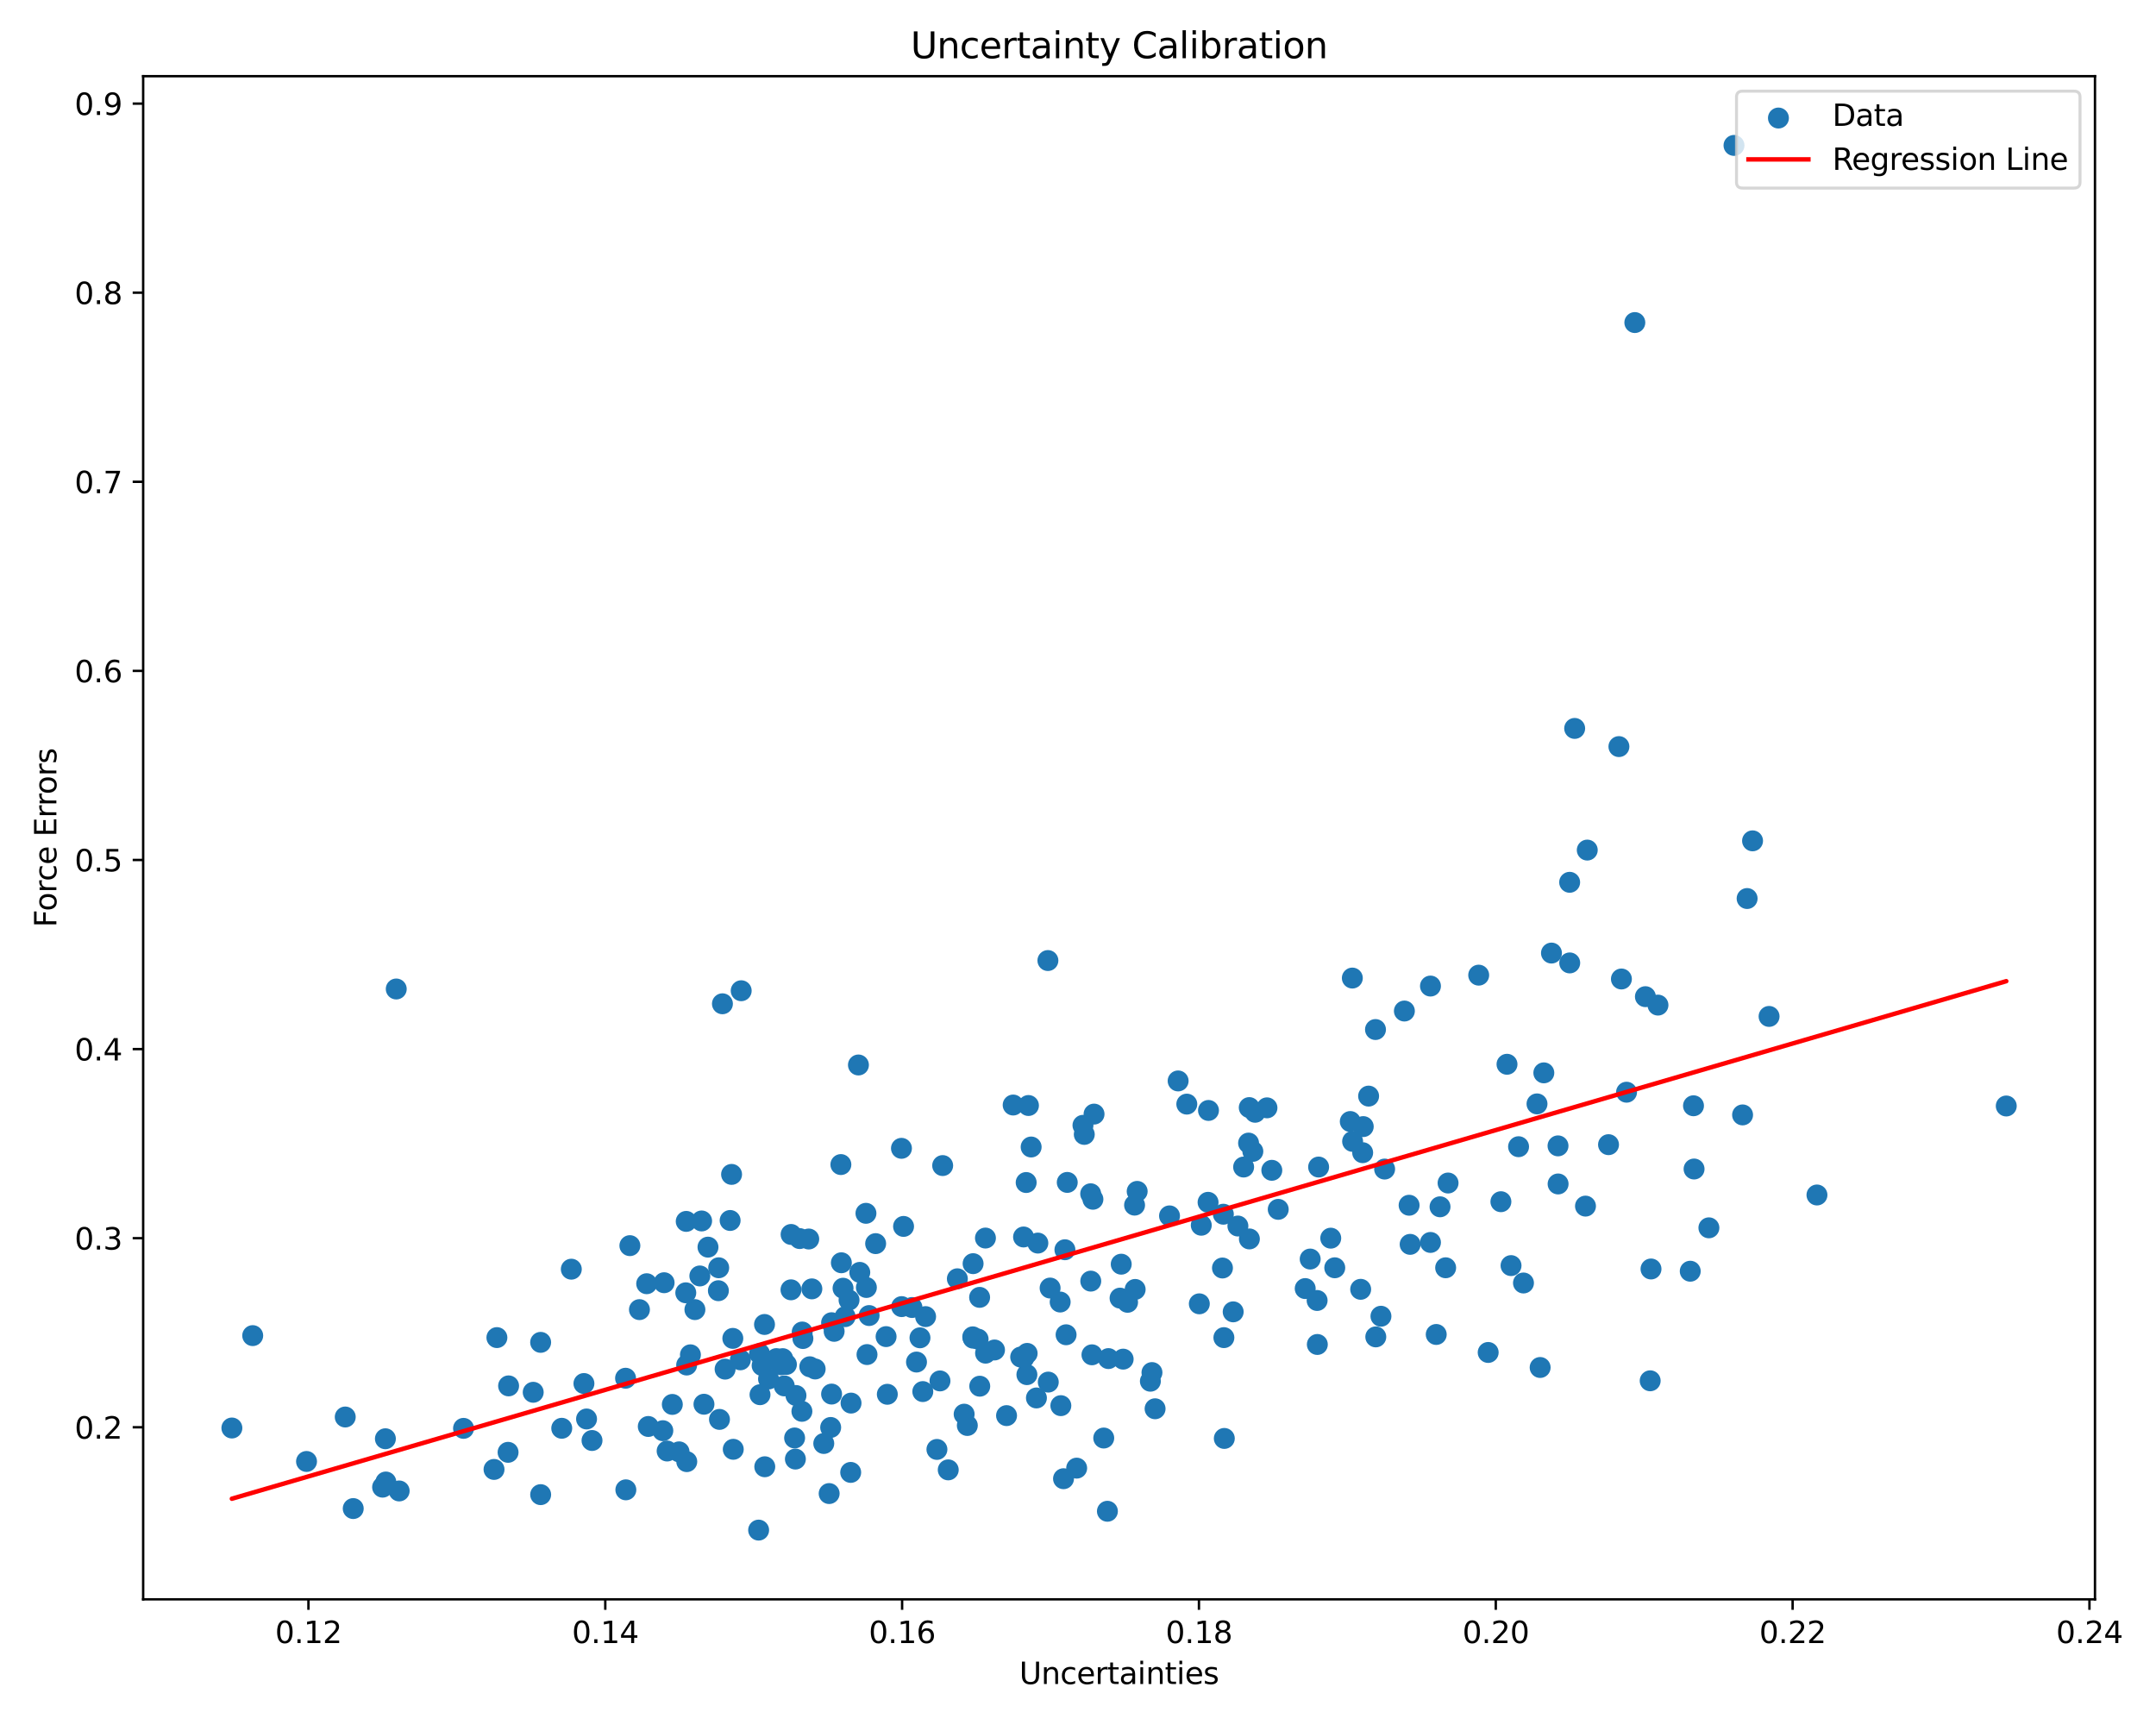 <?xml version="1.0" encoding="utf-8" standalone="no"?>
<!DOCTYPE svg PUBLIC "-//W3C//DTD SVG 1.1//EN"
  "http://www.w3.org/Graphics/SVG/1.1/DTD/svg11.dtd">
<svg xmlns:xlink="http://www.w3.org/1999/xlink" width="720pt" height="576pt" viewBox="0 0 720 576" xmlns="http://www.w3.org/2000/svg" version="1.1">
 <defs>
  <style type="text/css">*{stroke-linejoin: round; stroke-linecap: butt}</style>
 </defs>
 <g id="figure_1">
  <g id="patch_1">
   <path d="M 0 576 
L 720 576 
L 720 0 
L 0 0 
z
" style="fill: #ffffff"/>
  </g>
  <g id="axes_1">
   <g id="patch_2">
    <path d="M 47.81 534.04 
L 699.622 534.04 
L 699.622 25.44 
L 47.81 25.44 
z
" style="fill: #ffffff"/>
   </g>
   <g id="PathCollection_1">
    <defs>
     <path id="m7b10db3b80" d="M 0 3 
C 0.796 3 1.559 2.684 2.121 2.121 
C 2.684 1.559 3 0.796 3 0 
C 3 -0.796 2.684 -1.559 2.121 -2.121 
C 1.559 -2.684 0.796 -3 0 -3 
C -0.796 -3 -1.559 -2.684 -2.121 -2.121 
C -2.684 -1.559 -3 -0.796 -3 0 
C -3 0.796 -2.684 1.559 -2.121 2.121 
C -1.559 2.684 -0.796 3 0 3 
z
" style="stroke: #1f77b4"/>
    </defs>
    <g clip-path="url(#p4b617a82a8)">
     <use xlink:href="#m7b10db3b80" x="290.24" y="439.279" style="fill: #1f77b4; stroke: #1f77b4"/>
     <use xlink:href="#m7b10db3b80" x="341.884" y="453.473" style="fill: #1f77b4; stroke: #1f77b4"/>
     <use xlink:href="#m7b10db3b80" x="133.304" y="497.848" style="fill: #1f77b4; stroke: #1f77b4"/>
     <use xlink:href="#m7b10db3b80" x="468.996" y="337.596" style="fill: #1f77b4; stroke: #1f77b4"/>
     <use xlink:href="#m7b10db3b80" x="564.459" y="424.477" style="fill: #1f77b4; stroke: #1f77b4"/>
     <use xlink:href="#m7b10db3b80" x="277.71" y="465.5" style="fill: #1f77b4; stroke: #1f77b4"/>
     <use xlink:href="#m7b10db3b80" x="384.704" y="458.315" style="fill: #1f77b4; stroke: #1f77b4"/>
     <use xlink:href="#m7b10db3b80" x="417.235" y="413.695" style="fill: #1f77b4; stroke: #1f77b4"/>
     <use xlink:href="#m7b10db3b80" x="289.186" y="405.141" style="fill: #1f77b4; stroke: #1f77b4"/>
     <use xlink:href="#m7b10db3b80" x="669.995" y="369.306" style="fill: #1f77b4; stroke: #1f77b4"/>
     <use xlink:href="#m7b10db3b80" x="513.285" y="368.602" style="fill: #1f77b4; stroke: #1f77b4"/>
     <use xlink:href="#m7b10db3b80" x="316.667" y="490.809" style="fill: #1f77b4; stroke: #1f77b4"/>
     <use xlink:href="#m7b10db3b80" x="408.719" y="446.653" style="fill: #1f77b4; stroke: #1f77b4"/>
     <use xlink:href="#m7b10db3b80" x="455.066" y="384.895" style="fill: #1f77b4; stroke: #1f77b4"/>
     <use xlink:href="#m7b10db3b80" x="581.94" y="372.283" style="fill: #1f77b4; stroke: #1f77b4"/>
     <use xlink:href="#m7b10db3b80" x="543.188" y="364.702" style="fill: #1f77b4; stroke: #1f77b4"/>
     <use xlink:href="#m7b10db3b80" x="400.516" y="435.363" style="fill: #1f77b4; stroke: #1f77b4"/>
     <use xlink:href="#m7b10db3b80" x="259.273" y="453.66" style="fill: #1f77b4; stroke: #1f77b4"/>
     <use xlink:href="#m7b10db3b80" x="230.567" y="452.389" style="fill: #1f77b4; stroke: #1f77b4"/>
     <use xlink:href="#m7b10db3b80" x="477.707" y="329.258" style="fill: #1f77b4; stroke: #1f77b4"/>
     <use xlink:href="#m7b10db3b80" x="278.562" y="444.549" style="fill: #1f77b4; stroke: #1f77b4"/>
     <use xlink:href="#m7b10db3b80" x="355.166" y="493.76" style="fill: #1f77b4; stroke: #1f77b4"/>
     <use xlink:href="#m7b10db3b80" x="277.712" y="441.67" style="fill: #1f77b4; stroke: #1f77b4"/>
     <use xlink:href="#m7b10db3b80" x="520.301" y="382.622" style="fill: #1f77b4; stroke: #1f77b4"/>
     <use xlink:href="#m7b10db3b80" x="255.31" y="442.26" style="fill: #1f77b4; stroke: #1f77b4"/>
     <use xlink:href="#m7b10db3b80" x="368.595" y="480.178" style="fill: #1f77b4; stroke: #1f77b4"/>
     <use xlink:href="#m7b10db3b80" x="209.005" y="497.475" style="fill: #1f77b4; stroke: #1f77b4"/>
     <use xlink:href="#m7b10db3b80" x="444.405" y="413.441" style="fill: #1f77b4; stroke: #1f77b4"/>
     <use xlink:href="#m7b10db3b80" x="265.818" y="465.978" style="fill: #1f77b4; stroke: #1f77b4"/>
     <use xlink:href="#m7b10db3b80" x="454.399" y="430.519" style="fill: #1f77b4; stroke: #1f77b4"/>
     <use xlink:href="#m7b10db3b80" x="117.964" y="503.729" style="fill: #1f77b4; stroke: #1f77b4"/>
     <use xlink:href="#m7b10db3b80" x="435.878" y="430.271" style="fill: #1f77b4; stroke: #1f77b4"/>
     <use xlink:href="#m7b10db3b80" x="376.556" y="434.856" style="fill: #1f77b4; stroke: #1f77b4"/>
     <use xlink:href="#m7b10db3b80" x="417.19" y="369.838" style="fill: #1f77b4; stroke: #1f77b4"/>
     <use xlink:href="#m7b10db3b80" x="361.658" y="375.76" style="fill: #1f77b4; stroke: #1f77b4"/>
     <use xlink:href="#m7b10db3b80" x="213.543" y="437.301" style="fill: #1f77b4; stroke: #1f77b4"/>
     <use xlink:href="#m7b10db3b80" x="378.892" y="402.408" style="fill: #1f77b4; stroke: #1f77b4"/>
     <use xlink:href="#m7b10db3b80" x="482.778" y="423.327" style="fill: #1f77b4; stroke: #1f77b4"/>
     <use xlink:href="#m7b10db3b80" x="229.019" y="431.683" style="fill: #1f77b4; stroke: #1f77b4"/>
     <use xlink:href="#m7b10db3b80" x="355.632" y="417.306" style="fill: #1f77b4; stroke: #1f77b4"/>
     <use xlink:href="#m7b10db3b80" x="359.556" y="490.229" style="fill: #1f77b4; stroke: #1f77b4"/>
     <use xlink:href="#m7b10db3b80" x="403.437" y="401.467" style="fill: #1f77b4; stroke: #1f77b4"/>
     <use xlink:href="#m7b10db3b80" x="514.335" y="456.621" style="fill: #1f77b4; stroke: #1f77b4"/>
     <use xlink:href="#m7b10db3b80" x="364.264" y="427.783" style="fill: #1f77b4; stroke: #1f77b4"/>
     <use xlink:href="#m7b10db3b80" x="379.088" y="430.561" style="fill: #1f77b4; stroke: #1f77b4"/>
     <use xlink:href="#m7b10db3b80" x="374.437" y="422.128" style="fill: #1f77b4; stroke: #1f77b4"/>
     <use xlink:href="#m7b10db3b80" x="551.082" y="461.064" style="fill: #1f77b4; stroke: #1f77b4"/>
     <use xlink:href="#m7b10db3b80" x="128.849" y="494.864" style="fill: #1f77b4; stroke: #1f77b4"/>
     <use xlink:href="#m7b10db3b80" x="265.621" y="487.203" style="fill: #1f77b4; stroke: #1f77b4"/>
     <use xlink:href="#m7b10db3b80" x="507.128" y="382.9" style="fill: #1f77b4; stroke: #1f77b4"/>
     <use xlink:href="#m7b10db3b80" x="128.704" y="480.419" style="fill: #1f77b4; stroke: #1f77b4"/>
     <use xlink:href="#m7b10db3b80" x="324.976" y="446.835" style="fill: #1f77b4; stroke: #1f77b4"/>
     <use xlink:href="#m7b10db3b80" x="385.744" y="470.407" style="fill: #1f77b4; stroke: #1f77b4"/>
     <use xlink:href="#m7b10db3b80" x="280.813" y="388.864" style="fill: #1f77b4; stroke: #1f77b4"/>
     <use xlink:href="#m7b10db3b80" x="470.921" y="415.507" style="fill: #1f77b4; stroke: #1f77b4"/>
     <use xlink:href="#m7b10db3b80" x="423.106" y="369.922" style="fill: #1f77b4; stroke: #1f77b4"/>
     <use xlink:href="#m7b10db3b80" x="525.864" y="243.228" style="fill: #1f77b4; stroke: #1f77b4"/>
     <use xlink:href="#m7b10db3b80" x="329.131" y="451.839" style="fill: #1f77b4; stroke: #1f77b4"/>
     <use xlink:href="#m7b10db3b80" x="370.158" y="453.65" style="fill: #1f77b4; stroke: #1f77b4"/>
     <use xlink:href="#m7b10db3b80" x="276.899" y="498.718" style="fill: #1f77b4; stroke: #1f77b4"/>
     <use xlink:href="#m7b10db3b80" x="457.049" y="366.004" style="fill: #1f77b4; stroke: #1f77b4"/>
     <use xlink:href="#m7b10db3b80" x="501.228" y="401.266" style="fill: #1f77b4; stroke: #1f77b4"/>
     <use xlink:href="#m7b10db3b80" x="450.929" y="374.491" style="fill: #1f77b4; stroke: #1f77b4"/>
     <use xlink:href="#m7b10db3b80" x="244.311" y="392.146" style="fill: #1f77b4; stroke: #1f77b4"/>
     <use xlink:href="#m7b10db3b80" x="419.148" y="371.404" style="fill: #1f77b4; stroke: #1f77b4"/>
     <use xlink:href="#m7b10db3b80" x="275.1" y="481.999" style="fill: #1f77b4; stroke: #1f77b4"/>
     <use xlink:href="#m7b10db3b80" x="84.394" y="445.98" style="fill: #1f77b4; stroke: #1f77b4"/>
     <use xlink:href="#m7b10db3b80" x="364.661" y="452.388" style="fill: #1f77b4; stroke: #1f77b4"/>
     <use xlink:href="#m7b10db3b80" x="343.456" y="369.144" style="fill: #1f77b4; stroke: #1f77b4"/>
     <use xlink:href="#m7b10db3b80" x="356.412" y="394.823" style="fill: #1f77b4; stroke: #1f77b4"/>
     <use xlink:href="#m7b10db3b80" x="408.245" y="423.404" style="fill: #1f77b4; stroke: #1f77b4"/>
     <use xlink:href="#m7b10db3b80" x="455.26" y="376.184" style="fill: #1f77b4; stroke: #1f77b4"/>
     <use xlink:href="#m7b10db3b80" x="327.145" y="433.208" style="fill: #1f77b4; stroke: #1f77b4"/>
     <use xlink:href="#m7b10db3b80" x="195.005" y="461.976" style="fill: #1f77b4; stroke: #1f77b4"/>
     <use xlink:href="#m7b10db3b80" x="451.613" y="326.588" style="fill: #1f77b4; stroke: #1f77b4"/>
     <use xlink:href="#m7b10db3b80" x="327.19" y="462.868" style="fill: #1f77b4; stroke: #1f77b4"/>
     <use xlink:href="#m7b10db3b80" x="253.807" y="465.709" style="fill: #1f77b4; stroke: #1f77b4"/>
     <use xlink:href="#m7b10db3b80" x="551.356" y="423.73" style="fill: #1f77b4; stroke: #1f77b4"/>
     <use xlink:href="#m7b10db3b80" x="261.907" y="462.769" style="fill: #1f77b4; stroke: #1f77b4"/>
     <use xlink:href="#m7b10db3b80" x="236.433" y="416.439" style="fill: #1f77b4; stroke: #1f77b4"/>
     <use xlink:href="#m7b10db3b80" x="606.777" y="399.023" style="fill: #1f77b4; stroke: #1f77b4"/>
     <use xlink:href="#m7b10db3b80" x="479.633" y="445.597" style="fill: #1f77b4; stroke: #1f77b4"/>
     <use xlink:href="#m7b10db3b80" x="374.045" y="433.462" style="fill: #1f77b4; stroke: #1f77b4"/>
     <use xlink:href="#m7b10db3b80" x="268.13" y="446.95" style="fill: #1f77b4; stroke: #1f77b4"/>
     <use xlink:href="#m7b10db3b80" x="480.902" y="402.966" style="fill: #1f77b4; stroke: #1f77b4"/>
     <use xlink:href="#m7b10db3b80" x="437.539" y="420.412" style="fill: #1f77b4; stroke: #1f77b4"/>
     <use xlink:href="#m7b10db3b80" x="304.563" y="436.598" style="fill: #1f77b4; stroke: #1f77b4"/>
     <use xlink:href="#m7b10db3b80" x="292.421" y="415.262" style="fill: #1f77b4; stroke: #1f77b4"/>
     <use xlink:href="#m7b10db3b80" x="262.63" y="455.608" style="fill: #1f77b4; stroke: #1f77b4"/>
     <use xlink:href="#m7b10db3b80" x="459.446" y="446.404" style="fill: #1f77b4; stroke: #1f77b4"/>
     <use xlink:href="#m7b10db3b80" x="235.091" y="468.893" style="fill: #1f77b4; stroke: #1f77b4"/>
     <use xlink:href="#m7b10db3b80" x="244.728" y="446.904" style="fill: #1f77b4; stroke: #1f77b4"/>
     <use xlink:href="#m7b10db3b80" x="215.964" y="428.651" style="fill: #1f77b4; stroke: #1f77b4"/>
     <use xlink:href="#m7b10db3b80" x="418.39" y="384.455" style="fill: #1f77b4; stroke: #1f77b4"/>
     <use xlink:href="#m7b10db3b80" x="343.017" y="451.917" style="fill: #1f77b4; stroke: #1f77b4"/>
     <use xlink:href="#m7b10db3b80" x="470.575" y="402.447" style="fill: #1f77b4; stroke: #1f77b4"/>
     <use xlink:href="#m7b10db3b80" x="524.212" y="321.533" style="fill: #1f77b4; stroke: #1f77b4"/>
     <use xlink:href="#m7b10db3b80" x="483.584" y="395.027" style="fill: #1f77b4; stroke: #1f77b4"/>
     <use xlink:href="#m7b10db3b80" x="287.126" y="424.864" style="fill: #1f77b4; stroke: #1f77b4"/>
     <use xlink:href="#m7b10db3b80" x="222.789" y="484.513" style="fill: #1f77b4; stroke: #1f77b4"/>
     <use xlink:href="#m7b10db3b80" x="210.349" y="415.938" style="fill: #1f77b4; stroke: #1f77b4"/>
     <use xlink:href="#m7b10db3b80" x="342.933" y="459.01" style="fill: #1f77b4; stroke: #1f77b4"/>
     <use xlink:href="#m7b10db3b80" x="439.926" y="448.935" style="fill: #1f77b4; stroke: #1f77b4"/>
     <use xlink:href="#m7b10db3b80" x="312.888" y="483.981" style="fill: #1f77b4; stroke: #1f77b4"/>
     <use xlink:href="#m7b10db3b80" x="229.312" y="455.8" style="fill: #1f77b4; stroke: #1f77b4"/>
     <use xlink:href="#m7b10db3b80" x="289.33" y="429.908" style="fill: #1f77b4; stroke: #1f77b4"/>
     <use xlink:href="#m7b10db3b80" x="277.406" y="476.647" style="fill: #1f77b4; stroke: #1f77b4"/>
     <use xlink:href="#m7b10db3b80" x="493.814" y="325.615" style="fill: #1f77b4; stroke: #1f77b4"/>
     <use xlink:href="#m7b10db3b80" x="541.473" y="326.898" style="fill: #1f77b4; stroke: #1f77b4"/>
     <use xlink:href="#m7b10db3b80" x="267.798" y="471.26" style="fill: #1f77b4; stroke: #1f77b4"/>
     <use xlink:href="#m7b10db3b80" x="260.793" y="454.741" style="fill: #1f77b4; stroke: #1f77b4"/>
     <use xlink:href="#m7b10db3b80" x="154.798" y="476.951" style="fill: #1f77b4; stroke: #1f77b4"/>
     <use xlink:href="#m7b10db3b80" x="308.171" y="464.666" style="fill: #1f77b4; stroke: #1f77b4"/>
     <use xlink:href="#m7b10db3b80" x="336.139" y="472.694" style="fill: #1f77b4; stroke: #1f77b4"/>
     <use xlink:href="#m7b10db3b80" x="530.069" y="283.854" style="fill: #1f77b4; stroke: #1f77b4"/>
     <use xlink:href="#m7b10db3b80" x="520.33" y="395.34" style="fill: #1f77b4; stroke: #1f77b4"/>
     <use xlink:href="#m7b10db3b80" x="286.677" y="355.611" style="fill: #1f77b4; stroke: #1f77b4"/>
     <use xlink:href="#m7b10db3b80" x="264.15" y="430.687" style="fill: #1f77b4; stroke: #1f77b4"/>
     <use xlink:href="#m7b10db3b80" x="102.366" y="488.003" style="fill: #1f77b4; stroke: #1f77b4"/>
     <use xlink:href="#m7b10db3b80" x="301.109" y="436.295" style="fill: #1f77b4; stroke: #1f77b4"/>
     <use xlink:href="#m7b10db3b80" x="208.908" y="460.21" style="fill: #1f77b4; stroke: #1f77b4"/>
     <use xlink:href="#m7b10db3b80" x="169.673" y="484.95" style="fill: #1f77b4; stroke: #1f77b4"/>
     <use xlink:href="#m7b10db3b80" x="180.554" y="499.079" style="fill: #1f77b4; stroke: #1f77b4"/>
     <use xlink:href="#m7b10db3b80" x="461.172" y="439.51" style="fill: #1f77b4; stroke: #1f77b4"/>
     <use xlink:href="#m7b10db3b80" x="267.052" y="413.575" style="fill: #1f77b4; stroke: #1f77b4"/>
     <use xlink:href="#m7b10db3b80" x="261.39" y="453.669" style="fill: #1f77b4; stroke: #1f77b4"/>
     <use xlink:href="#m7b10db3b80" x="307.229" y="446.713" style="fill: #1f77b4; stroke: #1f77b4"/>
     <use xlink:href="#m7b10db3b80" x="281.537" y="430.157" style="fill: #1f77b4; stroke: #1f77b4"/>
     <use xlink:href="#m7b10db3b80" x="272.227" y="457.119" style="fill: #1f77b4; stroke: #1f77b4"/>
     <use xlink:href="#m7b10db3b80" x="326.643" y="447.152" style="fill: #1f77b4; stroke: #1f77b4"/>
     <use xlink:href="#m7b10db3b80" x="164.983" y="490.664" style="fill: #1f77b4; stroke: #1f77b4"/>
     <use xlink:href="#m7b10db3b80" x="346.593" y="415.081" style="fill: #1f77b4; stroke: #1f77b4"/>
     <use xlink:href="#m7b10db3b80" x="324.851" y="446.387" style="fill: #1f77b4; stroke: #1f77b4"/>
     <use xlink:href="#m7b10db3b80" x="260.862" y="455.707" style="fill: #1f77b4; stroke: #1f77b4"/>
     <use xlink:href="#m7b10db3b80" x="313.908" y="461.106" style="fill: #1f77b4; stroke: #1f77b4"/>
     <use xlink:href="#m7b10db3b80" x="77.438" y="476.83" style="fill: #1f77b4; stroke: #1f77b4"/>
     <use xlink:href="#m7b10db3b80" x="247.526" y="330.822" style="fill: #1f77b4; stroke: #1f77b4"/>
     <use xlink:href="#m7b10db3b80" x="253.65" y="451.99" style="fill: #1f77b4; stroke: #1f77b4"/>
     <use xlink:href="#m7b10db3b80" x="338.347" y="368.983" style="fill: #1f77b4; stroke: #1f77b4"/>
     <use xlink:href="#m7b10db3b80" x="590.788" y="339.396" style="fill: #1f77b4; stroke: #1f77b4"/>
     <use xlink:href="#m7b10db3b80" x="197.706" y="481.004" style="fill: #1f77b4; stroke: #1f77b4"/>
     <use xlink:href="#m7b10db3b80" x="253.346" y="510.922" style="fill: #1f77b4; stroke: #1f77b4"/>
     <use xlink:href="#m7b10db3b80" x="301.746" y="409.517" style="fill: #1f77b4; stroke: #1f77b4"/>
     <use xlink:href="#m7b10db3b80" x="565.737" y="390.347" style="fill: #1f77b4; stroke: #1f77b4"/>
     <use xlink:href="#m7b10db3b80" x="270.43" y="456.382" style="fill: #1f77b4; stroke: #1f77b4"/>
     <use xlink:href="#m7b10db3b80" x="244.875" y="483.942" style="fill: #1f77b4; stroke: #1f77b4"/>
     <use xlink:href="#m7b10db3b80" x="242.15" y="457.17" style="fill: #1f77b4; stroke: #1f77b4"/>
     <use xlink:href="#m7b10db3b80" x="296.321" y="465.57" style="fill: #1f77b4; stroke: #1f77b4"/>
     <use xlink:href="#m7b10db3b80" x="346.117" y="466.795" style="fill: #1f77b4; stroke: #1f77b4"/>
     <use xlink:href="#m7b10db3b80" x="354.273" y="469.367" style="fill: #1f77b4; stroke: #1f77b4"/>
     <use xlink:href="#m7b10db3b80" x="283.54" y="434.104" style="fill: #1f77b4; stroke: #1f77b4"/>
     <use xlink:href="#m7b10db3b80" x="415.311" y="389.689" style="fill: #1f77b4; stroke: #1f77b4"/>
     <use xlink:href="#m7b10db3b80" x="403.576" y="370.794" style="fill: #1f77b4; stroke: #1f77b4"/>
     <use xlink:href="#m7b10db3b80" x="408.862" y="480.313" style="fill: #1f77b4; stroke: #1f77b4"/>
     <use xlink:href="#m7b10db3b80" x="396.336" y="368.679" style="fill: #1f77b4; stroke: #1f77b4"/>
     <use xlink:href="#m7b10db3b80" x="284.208" y="468.511" style="fill: #1f77b4; stroke: #1f77b4"/>
     <use xlink:href="#m7b10db3b80" x="221.783" y="428.319" style="fill: #1f77b4; stroke: #1f77b4"/>
     <use xlink:href="#m7b10db3b80" x="503.267" y="355.374" style="fill: #1f77b4; stroke: #1f77b4"/>
     <use xlink:href="#m7b10db3b80" x="451.708" y="381.128" style="fill: #1f77b4; stroke: #1f77b4"/>
     <use xlink:href="#m7b10db3b80" x="169.848" y="462.765" style="fill: #1f77b4; stroke: #1f77b4"/>
     <use xlink:href="#m7b10db3b80" x="349.949" y="320.741" style="fill: #1f77b4; stroke: #1f77b4"/>
     <use xlink:href="#m7b10db3b80" x="364.982" y="400.446" style="fill: #1f77b4; stroke: #1f77b4"/>
     <use xlink:href="#m7b10db3b80" x="508.769" y="428.409" style="fill: #1f77b4; stroke: #1f77b4"/>
     <use xlink:href="#m7b10db3b80" x="384.169" y="461.207" style="fill: #1f77b4; stroke: #1f77b4"/>
     <use xlink:href="#m7b10db3b80" x="229.164" y="407.84" style="fill: #1f77b4; stroke: #1f77b4"/>
     <use xlink:href="#m7b10db3b80" x="221.352" y="477.726" style="fill: #1f77b4; stroke: #1f77b4"/>
     <use xlink:href="#m7b10db3b80" x="224.524" y="468.955" style="fill: #1f77b4; stroke: #1f77b4"/>
     <use xlink:href="#m7b10db3b80" x="180.549" y="448.231" style="fill: #1f77b4; stroke: #1f77b4"/>
     <use xlink:href="#m7b10db3b80" x="270.081" y="413.721" style="fill: #1f77b4; stroke: #1f77b4"/>
     <use xlink:href="#m7b10db3b80" x="265.362" y="480.158" style="fill: #1f77b4; stroke: #1f77b4"/>
     <use xlink:href="#m7b10db3b80" x="295.911" y="446.314" style="fill: #1f77b4; stroke: #1f77b4"/>
     <use xlink:href="#m7b10db3b80" x="416.964" y="381.692" style="fill: #1f77b4; stroke: #1f77b4"/>
     <use xlink:href="#m7b10db3b80" x="247.247" y="454.061" style="fill: #1f77b4; stroke: #1f77b4"/>
     <use xlink:href="#m7b10db3b80" x="579.074" y="48.558" style="fill: #1f77b4; stroke: #1f77b4"/>
     <use xlink:href="#m7b10db3b80" x="321.978" y="472.209" style="fill: #1f77b4; stroke: #1f77b4"/>
     <use xlink:href="#m7b10db3b80" x="280.975" y="421.654" style="fill: #1f77b4; stroke: #1f77b4"/>
     <use xlink:href="#m7b10db3b80" x="570.69" y="409.987" style="fill: #1f77b4; stroke: #1f77b4"/>
     <use xlink:href="#m7b10db3b80" x="342.692" y="394.859" style="fill: #1f77b4; stroke: #1f77b4"/>
     <use xlink:href="#m7b10db3b80" x="323.04" y="475.989" style="fill: #1f77b4; stroke: #1f77b4"/>
     <use xlink:href="#m7b10db3b80" x="254.513" y="455.968" style="fill: #1f77b4; stroke: #1f77b4"/>
     <use xlink:href="#m7b10db3b80" x="583.453" y="300.03" style="fill: #1f77b4; stroke: #1f77b4"/>
     <use xlink:href="#m7b10db3b80" x="477.708" y="414.867" style="fill: #1f77b4; stroke: #1f77b4"/>
     <use xlink:href="#m7b10db3b80" x="329.091" y="413.403" style="fill: #1f77b4; stroke: #1f77b4"/>
     <use xlink:href="#m7b10db3b80" x="340.859" y="453.132" style="fill: #1f77b4; stroke: #1f77b4"/>
     <use xlink:href="#m7b10db3b80" x="362.098" y="378.794" style="fill: #1f77b4; stroke: #1f77b4"/>
     <use xlink:href="#m7b10db3b80" x="401.166" y="409.122" style="fill: #1f77b4; stroke: #1f77b4"/>
     <use xlink:href="#m7b10db3b80" x="319.711" y="427.001" style="fill: #1f77b4; stroke: #1f77b4"/>
     <use xlink:href="#m7b10db3b80" x="585.27" y="280.769" style="fill: #1f77b4; stroke: #1f77b4"/>
     <use xlink:href="#m7b10db3b80" x="226.779" y="484.791" style="fill: #1f77b4; stroke: #1f77b4"/>
     <use xlink:href="#m7b10db3b80" x="267.898" y="444.78" style="fill: #1f77b4; stroke: #1f77b4"/>
     <use xlink:href="#m7b10db3b80" x="413.397" y="409.388" style="fill: #1f77b4; stroke: #1f77b4"/>
     <use xlink:href="#m7b10db3b80" x="350.076" y="461.499" style="fill: #1f77b4; stroke: #1f77b4"/>
     <use xlink:href="#m7b10db3b80" x="537.17" y="382.218" style="fill: #1f77b4; stroke: #1f77b4"/>
     <use xlink:href="#m7b10db3b80" x="350.687" y="430.096" style="fill: #1f77b4; stroke: #1f77b4"/>
     <use xlink:href="#m7b10db3b80" x="390.564" y="406" style="fill: #1f77b4; stroke: #1f77b4"/>
     <use xlink:href="#m7b10db3b80" x="553.68" y="335.615" style="fill: #1f77b4; stroke: #1f77b4"/>
     <use xlink:href="#m7b10db3b80" x="549.488" y="332.802" style="fill: #1f77b4; stroke: #1f77b4"/>
     <use xlink:href="#m7b10db3b80" x="132.33" y="330.237" style="fill: #1f77b4; stroke: #1f77b4"/>
     <use xlink:href="#m7b10db3b80" x="524.188" y="294.612" style="fill: #1f77b4; stroke: #1f77b4"/>
     <use xlink:href="#m7b10db3b80" x="239.908" y="430.984" style="fill: #1f77b4; stroke: #1f77b4"/>
     <use xlink:href="#m7b10db3b80" x="440.354" y="389.693" style="fill: #1f77b4; stroke: #1f77b4"/>
     <use xlink:href="#m7b10db3b80" x="369.822" y="504.631" style="fill: #1f77b4; stroke: #1f77b4"/>
     <use xlink:href="#m7b10db3b80" x="190.791" y="423.797" style="fill: #1f77b4; stroke: #1f77b4"/>
     <use xlink:href="#m7b10db3b80" x="264.189" y="412.201" style="fill: #1f77b4; stroke: #1f77b4"/>
     <use xlink:href="#m7b10db3b80" x="496.981" y="451.604" style="fill: #1f77b4; stroke: #1f77b4"/>
     <use xlink:href="#m7b10db3b80" x="365.359" y="372.014" style="fill: #1f77b4; stroke: #1f77b4"/>
     <use xlink:href="#m7b10db3b80" x="379.762" y="397.816" style="fill: #1f77b4; stroke: #1f77b4"/>
     <use xlink:href="#m7b10db3b80" x="344.353" y="382.999" style="fill: #1f77b4; stroke: #1f77b4"/>
     <use xlink:href="#m7b10db3b80" x="411.823" y="438.042" style="fill: #1f77b4; stroke: #1f77b4"/>
     <use xlink:href="#m7b10db3b80" x="241.258" y="335.175" style="fill: #1f77b4; stroke: #1f77b4"/>
     <use xlink:href="#m7b10db3b80" x="354.046" y="434.764" style="fill: #1f77b4; stroke: #1f77b4"/>
     <use xlink:href="#m7b10db3b80" x="462.4" y="390.366" style="fill: #1f77b4; stroke: #1f77b4"/>
     <use xlink:href="#m7b10db3b80" x="341.819" y="413.043" style="fill: #1f77b4; stroke: #1f77b4"/>
     <use xlink:href="#m7b10db3b80" x="306.067" y="454.807" style="fill: #1f77b4; stroke: #1f77b4"/>
     <use xlink:href="#m7b10db3b80" x="234.31" y="407.694" style="fill: #1f77b4; stroke: #1f77b4"/>
     <use xlink:href="#m7b10db3b80" x="515.565" y="358.241" style="fill: #1f77b4; stroke: #1f77b4"/>
     <use xlink:href="#m7b10db3b80" x="229.348" y="488.059" style="fill: #1f77b4; stroke: #1f77b4"/>
     <use xlink:href="#m7b10db3b80" x="364.235" y="398.616" style="fill: #1f77b4; stroke: #1f77b4"/>
     <use xlink:href="#m7b10db3b80" x="127.77" y="496.582" style="fill: #1f77b4; stroke: #1f77b4"/>
     <use xlink:href="#m7b10db3b80" x="187.596" y="476.921" style="fill: #1f77b4; stroke: #1f77b4"/>
     <use xlink:href="#m7b10db3b80" x="504.615" y="422.6" style="fill: #1f77b4; stroke: #1f77b4"/>
     <use xlink:href="#m7b10db3b80" x="356.023" y="445.695" style="fill: #1f77b4; stroke: #1f77b4"/>
     <use xlink:href="#m7b10db3b80" x="289.538" y="452.306" style="fill: #1f77b4; stroke: #1f77b4"/>
     <use xlink:href="#m7b10db3b80" x="540.642" y="249.298" style="fill: #1f77b4; stroke: #1f77b4"/>
     <use xlink:href="#m7b10db3b80" x="426.868" y="403.82" style="fill: #1f77b4; stroke: #1f77b4"/>
     <use xlink:href="#m7b10db3b80" x="393.439" y="360.938" style="fill: #1f77b4; stroke: #1f77b4"/>
     <use xlink:href="#m7b10db3b80" x="332.119" y="450.775" style="fill: #1f77b4; stroke: #1f77b4"/>
     <use xlink:href="#m7b10db3b80" x="565.546" y="369.23" style="fill: #1f77b4; stroke: #1f77b4"/>
     <use xlink:href="#m7b10db3b80" x="255.399" y="489.77" style="fill: #1f77b4; stroke: #1f77b4"/>
     <use xlink:href="#m7b10db3b80" x="408.542" y="405.443" style="fill: #1f77b4; stroke: #1f77b4"/>
     <use xlink:href="#m7b10db3b80" x="439.856" y="434.249" style="fill: #1f77b4; stroke: #1f77b4"/>
     <use xlink:href="#m7b10db3b80" x="314.807" y="389.199" style="fill: #1f77b4; stroke: #1f77b4"/>
     <use xlink:href="#m7b10db3b80" x="271.121" y="430.372" style="fill: #1f77b4; stroke: #1f77b4"/>
     <use xlink:href="#m7b10db3b80" x="240.012" y="423.327" style="fill: #1f77b4; stroke: #1f77b4"/>
     <use xlink:href="#m7b10db3b80" x="545.954" y="107.708" style="fill: #1f77b4; stroke: #1f77b4"/>
     <use xlink:href="#m7b10db3b80" x="518.116" y="318.242" style="fill: #1f77b4; stroke: #1f77b4"/>
     <use xlink:href="#m7b10db3b80" x="115.295" y="473.155" style="fill: #1f77b4; stroke: #1f77b4"/>
     <use xlink:href="#m7b10db3b80" x="284.093" y="491.655" style="fill: #1f77b4; stroke: #1f77b4"/>
     <use xlink:href="#m7b10db3b80" x="375.08" y="453.833" style="fill: #1f77b4; stroke: #1f77b4"/>
     <use xlink:href="#m7b10db3b80" x="459.347" y="343.776" style="fill: #1f77b4; stroke: #1f77b4"/>
     <use xlink:href="#m7b10db3b80" x="233.713" y="426.058" style="fill: #1f77b4; stroke: #1f77b4"/>
     <use xlink:href="#m7b10db3b80" x="309.106" y="439.632" style="fill: #1f77b4; stroke: #1f77b4"/>
     <use xlink:href="#m7b10db3b80" x="301.044" y="383.441" style="fill: #1f77b4; stroke: #1f77b4"/>
     <use xlink:href="#m7b10db3b80" x="240.27" y="473.957" style="fill: #1f77b4; stroke: #1f77b4"/>
     <use xlink:href="#m7b10db3b80" x="195.88" y="473.815" style="fill: #1f77b4; stroke: #1f77b4"/>
     <use xlink:href="#m7b10db3b80" x="529.477" y="402.736" style="fill: #1f77b4; stroke: #1f77b4"/>
     <use xlink:href="#m7b10db3b80" x="424.724" y="390.783" style="fill: #1f77b4; stroke: #1f77b4"/>
     <use xlink:href="#m7b10db3b80" x="243.829" y="407.533" style="fill: #1f77b4; stroke: #1f77b4"/>
     <use xlink:href="#m7b10db3b80" x="256.653" y="460.463" style="fill: #1f77b4; stroke: #1f77b4"/>
     <use xlink:href="#m7b10db3b80" x="165.94" y="446.641" style="fill: #1f77b4; stroke: #1f77b4"/>
     <use xlink:href="#m7b10db3b80" x="232.068" y="437.294" style="fill: #1f77b4; stroke: #1f77b4"/>
     <use xlink:href="#m7b10db3b80" x="178.067" y="464.901" style="fill: #1f77b4; stroke: #1f77b4"/>
     <use xlink:href="#m7b10db3b80" x="445.747" y="423.33" style="fill: #1f77b4; stroke: #1f77b4"/>
     <use xlink:href="#m7b10db3b80" x="324.969" y="421.951" style="fill: #1f77b4; stroke: #1f77b4"/>
     <use xlink:href="#m7b10db3b80" x="282.235" y="439.645" style="fill: #1f77b4; stroke: #1f77b4"/>
     <use xlink:href="#m7b10db3b80" x="216.495" y="476.32" style="fill: #1f77b4; stroke: #1f77b4"/>
    </g>
   </g>
   <g id="matplotlib.axis_1">
    <g id="xtick_1">
     <g id="line2d_1">
      <defs>
       <path id="m77348f4609" d="M 0 0 
L 0 3.5 
" style="stroke: #000000; stroke-width: 0.8"/>
      </defs>
      <g>
       <use xlink:href="#m77348f4609" x="103.006" y="534.04" style="stroke: #000000; stroke-width: 0.8"/>
      </g>
     </g>
     <g id="text_1">
      <!-- 0.12 -->
      <g transform="translate(91.873 548.638) scale(0.1 -0.1)">
       <defs>
        <path id="DejaVuSans-30" d="M 2034 4250 
Q 1547 4250 1301 3770 
Q 1056 3291 1056 2328 
Q 1056 1369 1301 889 
Q 1547 409 2034 409 
Q 2525 409 2770 889 
Q 3016 1369 3016 2328 
Q 3016 3291 2770 3770 
Q 2525 4250 2034 4250 
z
M 2034 4750 
Q 2819 4750 3233 4129 
Q 3647 3509 3647 2328 
Q 3647 1150 3233 529 
Q 2819 -91 2034 -91 
Q 1250 -91 836 529 
Q 422 1150 422 2328 
Q 422 3509 836 4129 
Q 1250 4750 2034 4750 
z
" transform="scale(0.016)"/>
        <path id="DejaVuSans-2e" d="M 684 794 
L 1344 794 
L 1344 0 
L 684 0 
L 684 794 
z
" transform="scale(0.016)"/>
        <path id="DejaVuSans-31" d="M 794 531 
L 1825 531 
L 1825 4091 
L 703 3866 
L 703 4441 
L 1819 4666 
L 2450 4666 
L 2450 531 
L 3481 531 
L 3481 0 
L 794 0 
L 794 531 
z
" transform="scale(0.016)"/>
        <path id="DejaVuSans-32" d="M 1228 531 
L 3431 531 
L 3431 0 
L 469 0 
L 469 531 
Q 828 903 1448 1529 
Q 2069 2156 2228 2338 
Q 2531 2678 2651 2914 
Q 2772 3150 2772 3378 
Q 2772 3750 2511 3984 
Q 2250 4219 1831 4219 
Q 1534 4219 1204 4116 
Q 875 4013 500 3803 
L 500 4441 
Q 881 4594 1212 4672 
Q 1544 4750 1819 4750 
Q 2544 4750 2975 4387 
Q 3406 4025 3406 3419 
Q 3406 3131 3298 2873 
Q 3191 2616 2906 2266 
Q 2828 2175 2409 1742 
Q 1991 1309 1228 531 
z
" transform="scale(0.016)"/>
       </defs>
       <use xlink:href="#DejaVuSans-30"/>
       <use xlink:href="#DejaVuSans-2e" x="63.623"/>
       <use xlink:href="#DejaVuSans-31" x="95.41"/>
       <use xlink:href="#DejaVuSans-32" x="159.033"/>
      </g>
     </g>
    </g>
    <g id="xtick_2">
     <g id="line2d_2">
      <g>
       <use xlink:href="#m77348f4609" x="202.134" y="534.04" style="stroke: #000000; stroke-width: 0.8"/>
      </g>
     </g>
     <g id="text_2">
      <!-- 0.14 -->
      <g transform="translate(191.001 548.638) scale(0.1 -0.1)">
       <defs>
        <path id="DejaVuSans-34" d="M 2419 4116 
L 825 1625 
L 2419 1625 
L 2419 4116 
z
M 2253 4666 
L 3047 4666 
L 3047 1625 
L 3713 1625 
L 3713 1100 
L 3047 1100 
L 3047 0 
L 2419 0 
L 2419 1100 
L 313 1100 
L 313 1709 
L 2253 4666 
z
" transform="scale(0.016)"/>
       </defs>
       <use xlink:href="#DejaVuSans-30"/>
       <use xlink:href="#DejaVuSans-2e" x="63.623"/>
       <use xlink:href="#DejaVuSans-31" x="95.41"/>
       <use xlink:href="#DejaVuSans-34" x="159.033"/>
      </g>
     </g>
    </g>
    <g id="xtick_3">
     <g id="line2d_3">
      <g>
       <use xlink:href="#m77348f4609" x="301.262" y="534.04" style="stroke: #000000; stroke-width: 0.8"/>
      </g>
     </g>
     <g id="text_3">
      <!-- 0.16 -->
      <g transform="translate(290.129 548.638) scale(0.1 -0.1)">
       <defs>
        <path id="DejaVuSans-36" d="M 2113 2584 
Q 1688 2584 1439 2293 
Q 1191 2003 1191 1497 
Q 1191 994 1439 701 
Q 1688 409 2113 409 
Q 2538 409 2786 701 
Q 3034 994 3034 1497 
Q 3034 2003 2786 2293 
Q 2538 2584 2113 2584 
z
M 3366 4563 
L 3366 3988 
Q 3128 4100 2886 4159 
Q 2644 4219 2406 4219 
Q 1781 4219 1451 3797 
Q 1122 3375 1075 2522 
Q 1259 2794 1537 2939 
Q 1816 3084 2150 3084 
Q 2853 3084 3261 2657 
Q 3669 2231 3669 1497 
Q 3669 778 3244 343 
Q 2819 -91 2113 -91 
Q 1303 -91 875 529 
Q 447 1150 447 2328 
Q 447 3434 972 4092 
Q 1497 4750 2381 4750 
Q 2619 4750 2861 4703 
Q 3103 4656 3366 4563 
z
" transform="scale(0.016)"/>
       </defs>
       <use xlink:href="#DejaVuSans-30"/>
       <use xlink:href="#DejaVuSans-2e" x="63.623"/>
       <use xlink:href="#DejaVuSans-31" x="95.41"/>
       <use xlink:href="#DejaVuSans-36" x="159.033"/>
      </g>
     </g>
    </g>
    <g id="xtick_4">
     <g id="line2d_4">
      <g>
       <use xlink:href="#m77348f4609" x="400.39" y="534.04" style="stroke: #000000; stroke-width: 0.8"/>
      </g>
     </g>
     <g id="text_4">
      <!-- 0.18 -->
      <g transform="translate(389.257 548.638) scale(0.1 -0.1)">
       <defs>
        <path id="DejaVuSans-38" d="M 2034 2216 
Q 1584 2216 1326 1975 
Q 1069 1734 1069 1313 
Q 1069 891 1326 650 
Q 1584 409 2034 409 
Q 2484 409 2743 651 
Q 3003 894 3003 1313 
Q 3003 1734 2745 1975 
Q 2488 2216 2034 2216 
z
M 1403 2484 
Q 997 2584 770 2862 
Q 544 3141 544 3541 
Q 544 4100 942 4425 
Q 1341 4750 2034 4750 
Q 2731 4750 3128 4425 
Q 3525 4100 3525 3541 
Q 3525 3141 3298 2862 
Q 3072 2584 2669 2484 
Q 3125 2378 3379 2068 
Q 3634 1759 3634 1313 
Q 3634 634 3220 271 
Q 2806 -91 2034 -91 
Q 1263 -91 848 271 
Q 434 634 434 1313 
Q 434 1759 690 2068 
Q 947 2378 1403 2484 
z
M 1172 3481 
Q 1172 3119 1398 2916 
Q 1625 2713 2034 2713 
Q 2441 2713 2670 2916 
Q 2900 3119 2900 3481 
Q 2900 3844 2670 4047 
Q 2441 4250 2034 4250 
Q 1625 4250 1398 4047 
Q 1172 3844 1172 3481 
z
" transform="scale(0.016)"/>
       </defs>
       <use xlink:href="#DejaVuSans-30"/>
       <use xlink:href="#DejaVuSans-2e" x="63.623"/>
       <use xlink:href="#DejaVuSans-31" x="95.41"/>
       <use xlink:href="#DejaVuSans-38" x="159.033"/>
      </g>
     </g>
    </g>
    <g id="xtick_5">
     <g id="line2d_5">
      <g>
       <use xlink:href="#m77348f4609" x="499.518" y="534.04" style="stroke: #000000; stroke-width: 0.8"/>
      </g>
     </g>
     <g id="text_5">
      <!-- 0.20 -->
      <g transform="translate(488.385 548.638) scale(0.1 -0.1)">
       <use xlink:href="#DejaVuSans-30"/>
       <use xlink:href="#DejaVuSans-2e" x="63.623"/>
       <use xlink:href="#DejaVuSans-32" x="95.41"/>
       <use xlink:href="#DejaVuSans-30" x="159.033"/>
      </g>
     </g>
    </g>
    <g id="xtick_6">
     <g id="line2d_6">
      <g>
       <use xlink:href="#m77348f4609" x="598.646" y="534.04" style="stroke: #000000; stroke-width: 0.8"/>
      </g>
     </g>
     <g id="text_6">
      <!-- 0.22 -->
      <g transform="translate(587.513 548.638) scale(0.1 -0.1)">
       <use xlink:href="#DejaVuSans-30"/>
       <use xlink:href="#DejaVuSans-2e" x="63.623"/>
       <use xlink:href="#DejaVuSans-32" x="95.41"/>
       <use xlink:href="#DejaVuSans-32" x="159.033"/>
      </g>
     </g>
    </g>
    <g id="xtick_7">
     <g id="line2d_7">
      <g>
       <use xlink:href="#m77348f4609" x="697.774" y="534.04" style="stroke: #000000; stroke-width: 0.8"/>
      </g>
     </g>
     <g id="text_7">
      <!-- 0.24 -->
      <g transform="translate(686.641 548.638) scale(0.1 -0.1)">
       <use xlink:href="#DejaVuSans-30"/>
       <use xlink:href="#DejaVuSans-2e" x="63.623"/>
       <use xlink:href="#DejaVuSans-32" x="95.41"/>
       <use xlink:href="#DejaVuSans-34" x="159.033"/>
      </g>
     </g>
    </g>
    <g id="text_8">
     <!-- Uncertainties -->
     <g transform="translate(340.394 562.317) scale(0.1 -0.1)">
      <defs>
       <path id="DejaVuSans-55" d="M 556 4666 
L 1191 4666 
L 1191 1831 
Q 1191 1081 1462 751 
Q 1734 422 2344 422 
Q 2950 422 3222 751 
Q 3494 1081 3494 1831 
L 3494 4666 
L 4128 4666 
L 4128 1753 
Q 4128 841 3676 375 
Q 3225 -91 2344 -91 
Q 1459 -91 1007 375 
Q 556 841 556 1753 
L 556 4666 
z
" transform="scale(0.016)"/>
       <path id="DejaVuSans-6e" d="M 3513 2113 
L 3513 0 
L 2938 0 
L 2938 2094 
Q 2938 2591 2744 2837 
Q 2550 3084 2163 3084 
Q 1697 3084 1428 2787 
Q 1159 2491 1159 1978 
L 1159 0 
L 581 0 
L 581 3500 
L 1159 3500 
L 1159 2956 
Q 1366 3272 1645 3428 
Q 1925 3584 2291 3584 
Q 2894 3584 3203 3211 
Q 3513 2838 3513 2113 
z
" transform="scale(0.016)"/>
       <path id="DejaVuSans-63" d="M 3122 3366 
L 3122 2828 
Q 2878 2963 2633 3030 
Q 2388 3097 2138 3097 
Q 1578 3097 1268 2742 
Q 959 2388 959 1747 
Q 959 1106 1268 751 
Q 1578 397 2138 397 
Q 2388 397 2633 464 
Q 2878 531 3122 666 
L 3122 134 
Q 2881 22 2623 -34 
Q 2366 -91 2075 -91 
Q 1284 -91 818 406 
Q 353 903 353 1747 
Q 353 2603 823 3093 
Q 1294 3584 2113 3584 
Q 2378 3584 2631 3529 
Q 2884 3475 3122 3366 
z
" transform="scale(0.016)"/>
       <path id="DejaVuSans-65" d="M 3597 1894 
L 3597 1613 
L 953 1613 
Q 991 1019 1311 708 
Q 1631 397 2203 397 
Q 2534 397 2845 478 
Q 3156 559 3463 722 
L 3463 178 
Q 3153 47 2828 -22 
Q 2503 -91 2169 -91 
Q 1331 -91 842 396 
Q 353 884 353 1716 
Q 353 2575 817 3079 
Q 1281 3584 2069 3584 
Q 2775 3584 3186 3129 
Q 3597 2675 3597 1894 
z
M 3022 2063 
Q 3016 2534 2758 2815 
Q 2500 3097 2075 3097 
Q 1594 3097 1305 2825 
Q 1016 2553 972 2059 
L 3022 2063 
z
" transform="scale(0.016)"/>
       <path id="DejaVuSans-72" d="M 2631 2963 
Q 2534 3019 2420 3045 
Q 2306 3072 2169 3072 
Q 1681 3072 1420 2755 
Q 1159 2438 1159 1844 
L 1159 0 
L 581 0 
L 581 3500 
L 1159 3500 
L 1159 2956 
Q 1341 3275 1631 3429 
Q 1922 3584 2338 3584 
Q 2397 3584 2469 3576 
Q 2541 3569 2628 3553 
L 2631 2963 
z
" transform="scale(0.016)"/>
       <path id="DejaVuSans-74" d="M 1172 4494 
L 1172 3500 
L 2356 3500 
L 2356 3053 
L 1172 3053 
L 1172 1153 
Q 1172 725 1289 603 
Q 1406 481 1766 481 
L 2356 481 
L 2356 0 
L 1766 0 
Q 1100 0 847 248 
Q 594 497 594 1153 
L 594 3053 
L 172 3053 
L 172 3500 
L 594 3500 
L 594 4494 
L 1172 4494 
z
" transform="scale(0.016)"/>
       <path id="DejaVuSans-61" d="M 2194 1759 
Q 1497 1759 1228 1600 
Q 959 1441 959 1056 
Q 959 750 1161 570 
Q 1363 391 1709 391 
Q 2188 391 2477 730 
Q 2766 1069 2766 1631 
L 2766 1759 
L 2194 1759 
z
M 3341 1997 
L 3341 0 
L 2766 0 
L 2766 531 
Q 2569 213 2275 61 
Q 1981 -91 1556 -91 
Q 1019 -91 701 211 
Q 384 513 384 1019 
Q 384 1609 779 1909 
Q 1175 2209 1959 2209 
L 2766 2209 
L 2766 2266 
Q 2766 2663 2505 2880 
Q 2244 3097 1772 3097 
Q 1472 3097 1187 3025 
Q 903 2953 641 2809 
L 641 3341 
Q 956 3463 1253 3523 
Q 1550 3584 1831 3584 
Q 2591 3584 2966 3190 
Q 3341 2797 3341 1997 
z
" transform="scale(0.016)"/>
       <path id="DejaVuSans-69" d="M 603 3500 
L 1178 3500 
L 1178 0 
L 603 0 
L 603 3500 
z
M 603 4863 
L 1178 4863 
L 1178 4134 
L 603 4134 
L 603 4863 
z
" transform="scale(0.016)"/>
       <path id="DejaVuSans-73" d="M 2834 3397 
L 2834 2853 
Q 2591 2978 2328 3040 
Q 2066 3103 1784 3103 
Q 1356 3103 1142 2972 
Q 928 2841 928 2578 
Q 928 2378 1081 2264 
Q 1234 2150 1697 2047 
L 1894 2003 
Q 2506 1872 2764 1633 
Q 3022 1394 3022 966 
Q 3022 478 2636 193 
Q 2250 -91 1575 -91 
Q 1294 -91 989 -36 
Q 684 19 347 128 
L 347 722 
Q 666 556 975 473 
Q 1284 391 1588 391 
Q 1994 391 2212 530 
Q 2431 669 2431 922 
Q 2431 1156 2273 1281 
Q 2116 1406 1581 1522 
L 1381 1569 
Q 847 1681 609 1914 
Q 372 2147 372 2553 
Q 372 3047 722 3315 
Q 1072 3584 1716 3584 
Q 2034 3584 2315 3537 
Q 2597 3491 2834 3397 
z
" transform="scale(0.016)"/>
      </defs>
      <use xlink:href="#DejaVuSans-55"/>
      <use xlink:href="#DejaVuSans-6e" x="73.193"/>
      <use xlink:href="#DejaVuSans-63" x="136.572"/>
      <use xlink:href="#DejaVuSans-65" x="191.553"/>
      <use xlink:href="#DejaVuSans-72" x="253.076"/>
      <use xlink:href="#DejaVuSans-74" x="294.189"/>
      <use xlink:href="#DejaVuSans-61" x="333.398"/>
      <use xlink:href="#DejaVuSans-69" x="394.678"/>
      <use xlink:href="#DejaVuSans-6e" x="422.461"/>
      <use xlink:href="#DejaVuSans-74" x="485.84"/>
      <use xlink:href="#DejaVuSans-69" x="525.049"/>
      <use xlink:href="#DejaVuSans-65" x="552.832"/>
      <use xlink:href="#DejaVuSans-73" x="614.355"/>
     </g>
    </g>
   </g>
   <g id="matplotlib.axis_2">
    <g id="ytick_1">
     <g id="line2d_8">
      <defs>
       <path id="m0c182414a5" d="M 0 0 
L -3.5 0 
" style="stroke: #000000; stroke-width: 0.8"/>
      </defs>
      <g>
       <use xlink:href="#m0c182414a5" x="47.81" y="476.583" style="stroke: #000000; stroke-width: 0.8"/>
      </g>
     </g>
     <g id="text_9">
      <!-- 0.2 -->
      <g transform="translate(24.907 480.382) scale(0.1 -0.1)">
       <use xlink:href="#DejaVuSans-30"/>
       <use xlink:href="#DejaVuSans-2e" x="63.623"/>
       <use xlink:href="#DejaVuSans-32" x="95.41"/>
      </g>
     </g>
    </g>
    <g id="ytick_2">
     <g id="line2d_9">
      <g>
       <use xlink:href="#m0c182414a5" x="47.81" y="413.442" style="stroke: #000000; stroke-width: 0.8"/>
      </g>
     </g>
     <g id="text_10">
      <!-- 0.3 -->
      <g transform="translate(24.907 417.241) scale(0.1 -0.1)">
       <defs>
        <path id="DejaVuSans-33" d="M 2597 2516 
Q 3050 2419 3304 2112 
Q 3559 1806 3559 1356 
Q 3559 666 3084 287 
Q 2609 -91 1734 -91 
Q 1441 -91 1130 -33 
Q 819 25 488 141 
L 488 750 
Q 750 597 1062 519 
Q 1375 441 1716 441 
Q 2309 441 2620 675 
Q 2931 909 2931 1356 
Q 2931 1769 2642 2001 
Q 2353 2234 1838 2234 
L 1294 2234 
L 1294 2753 
L 1863 2753 
Q 2328 2753 2575 2939 
Q 2822 3125 2822 3475 
Q 2822 3834 2567 4026 
Q 2313 4219 1838 4219 
Q 1578 4219 1281 4162 
Q 984 4106 628 3988 
L 628 4550 
Q 988 4650 1302 4700 
Q 1616 4750 1894 4750 
Q 2613 4750 3031 4423 
Q 3450 4097 3450 3541 
Q 3450 3153 3228 2886 
Q 3006 2619 2597 2516 
z
" transform="scale(0.016)"/>
       </defs>
       <use xlink:href="#DejaVuSans-30"/>
       <use xlink:href="#DejaVuSans-2e" x="63.623"/>
       <use xlink:href="#DejaVuSans-33" x="95.41"/>
      </g>
     </g>
    </g>
    <g id="ytick_3">
     <g id="line2d_10">
      <g>
       <use xlink:href="#m0c182414a5" x="47.81" y="350.3" style="stroke: #000000; stroke-width: 0.8"/>
      </g>
     </g>
     <g id="text_11">
      <!-- 0.4 -->
      <g transform="translate(24.907 354.099) scale(0.1 -0.1)">
       <use xlink:href="#DejaVuSans-30"/>
       <use xlink:href="#DejaVuSans-2e" x="63.623"/>
       <use xlink:href="#DejaVuSans-34" x="95.41"/>
      </g>
     </g>
    </g>
    <g id="ytick_4">
     <g id="line2d_11">
      <g>
       <use xlink:href="#m0c182414a5" x="47.81" y="287.158" style="stroke: #000000; stroke-width: 0.8"/>
      </g>
     </g>
     <g id="text_12">
      <!-- 0.5 -->
      <g transform="translate(24.907 290.958) scale(0.1 -0.1)">
       <defs>
        <path id="DejaVuSans-35" d="M 691 4666 
L 3169 4666 
L 3169 4134 
L 1269 4134 
L 1269 2991 
Q 1406 3038 1543 3061 
Q 1681 3084 1819 3084 
Q 2600 3084 3056 2656 
Q 3513 2228 3513 1497 
Q 3513 744 3044 326 
Q 2575 -91 1722 -91 
Q 1428 -91 1123 -41 
Q 819 9 494 109 
L 494 744 
Q 775 591 1075 516 
Q 1375 441 1709 441 
Q 2250 441 2565 725 
Q 2881 1009 2881 1497 
Q 2881 1984 2565 2268 
Q 2250 2553 1709 2553 
Q 1456 2553 1204 2497 
Q 953 2441 691 2322 
L 691 4666 
z
" transform="scale(0.016)"/>
       </defs>
       <use xlink:href="#DejaVuSans-30"/>
       <use xlink:href="#DejaVuSans-2e" x="63.623"/>
       <use xlink:href="#DejaVuSans-35" x="95.41"/>
      </g>
     </g>
    </g>
    <g id="ytick_5">
     <g id="line2d_12">
      <g>
       <use xlink:href="#m0c182414a5" x="47.81" y="224.017" style="stroke: #000000; stroke-width: 0.8"/>
      </g>
     </g>
     <g id="text_13">
      <!-- 0.6 -->
      <g transform="translate(24.907 227.816) scale(0.1 -0.1)">
       <use xlink:href="#DejaVuSans-30"/>
       <use xlink:href="#DejaVuSans-2e" x="63.623"/>
       <use xlink:href="#DejaVuSans-36" x="95.41"/>
      </g>
     </g>
    </g>
    <g id="ytick_6">
     <g id="line2d_13">
      <g>
       <use xlink:href="#m0c182414a5" x="47.81" y="160.875" style="stroke: #000000; stroke-width: 0.8"/>
      </g>
     </g>
     <g id="text_14">
      <!-- 0.7 -->
      <g transform="translate(24.907 164.674) scale(0.1 -0.1)">
       <defs>
        <path id="DejaVuSans-37" d="M 525 4666 
L 3525 4666 
L 3525 4397 
L 1831 0 
L 1172 0 
L 2766 4134 
L 525 4134 
L 525 4666 
z
" transform="scale(0.016)"/>
       </defs>
       <use xlink:href="#DejaVuSans-30"/>
       <use xlink:href="#DejaVuSans-2e" x="63.623"/>
       <use xlink:href="#DejaVuSans-37" x="95.41"/>
      </g>
     </g>
    </g>
    <g id="ytick_7">
     <g id="line2d_14">
      <g>
       <use xlink:href="#m0c182414a5" x="47.81" y="97.734" style="stroke: #000000; stroke-width: 0.8"/>
      </g>
     </g>
     <g id="text_15">
      <!-- 0.8 -->
      <g transform="translate(24.907 101.533) scale(0.1 -0.1)">
       <use xlink:href="#DejaVuSans-30"/>
       <use xlink:href="#DejaVuSans-2e" x="63.623"/>
       <use xlink:href="#DejaVuSans-38" x="95.41"/>
      </g>
     </g>
    </g>
    <g id="ytick_8">
     <g id="line2d_15">
      <g>
       <use xlink:href="#m0c182414a5" x="47.81" y="34.592" style="stroke: #000000; stroke-width: 0.8"/>
      </g>
     </g>
     <g id="text_16">
      <!-- 0.9 -->
      <g transform="translate(24.907 38.391) scale(0.1 -0.1)">
       <defs>
        <path id="DejaVuSans-39" d="M 703 97 
L 703 672 
Q 941 559 1184 500 
Q 1428 441 1663 441 
Q 2288 441 2617 861 
Q 2947 1281 2994 2138 
Q 2813 1869 2534 1725 
Q 2256 1581 1919 1581 
Q 1219 1581 811 2004 
Q 403 2428 403 3163 
Q 403 3881 828 4315 
Q 1253 4750 1959 4750 
Q 2769 4750 3195 4129 
Q 3622 3509 3622 2328 
Q 3622 1225 3098 567 
Q 2575 -91 1691 -91 
Q 1453 -91 1209 -44 
Q 966 3 703 97 
z
M 1959 2075 
Q 2384 2075 2632 2365 
Q 2881 2656 2881 3163 
Q 2881 3666 2632 3958 
Q 2384 4250 1959 4250 
Q 1534 4250 1286 3958 
Q 1038 3666 1038 3163 
Q 1038 2656 1286 2365 
Q 1534 2075 1959 2075 
z
" transform="scale(0.016)"/>
       </defs>
       <use xlink:href="#DejaVuSans-30"/>
       <use xlink:href="#DejaVuSans-2e" x="63.623"/>
       <use xlink:href="#DejaVuSans-39" x="95.41"/>
      </g>
     </g>
    </g>
    <g id="text_17">
     <!-- Force Errors -->
     <g transform="translate(18.827 309.642) rotate(-90) scale(0.1 -0.1)">
      <defs>
       <path id="DejaVuSans-46" d="M 628 4666 
L 3309 4666 
L 3309 4134 
L 1259 4134 
L 1259 2759 
L 3109 2759 
L 3109 2228 
L 1259 2228 
L 1259 0 
L 628 0 
L 628 4666 
z
" transform="scale(0.016)"/>
       <path id="DejaVuSans-6f" d="M 1959 3097 
Q 1497 3097 1228 2736 
Q 959 2375 959 1747 
Q 959 1119 1226 758 
Q 1494 397 1959 397 
Q 2419 397 2687 759 
Q 2956 1122 2956 1747 
Q 2956 2369 2687 2733 
Q 2419 3097 1959 3097 
z
M 1959 3584 
Q 2709 3584 3137 3096 
Q 3566 2609 3566 1747 
Q 3566 888 3137 398 
Q 2709 -91 1959 -91 
Q 1206 -91 779 398 
Q 353 888 353 1747 
Q 353 2609 779 3096 
Q 1206 3584 1959 3584 
z
" transform="scale(0.016)"/>
       <path id="DejaVuSans-20" transform="scale(0.016)"/>
       <path id="DejaVuSans-45" d="M 628 4666 
L 3578 4666 
L 3578 4134 
L 1259 4134 
L 1259 2753 
L 3481 2753 
L 3481 2222 
L 1259 2222 
L 1259 531 
L 3634 531 
L 3634 0 
L 628 0 
L 628 4666 
z
" transform="scale(0.016)"/>
      </defs>
      <use xlink:href="#DejaVuSans-46"/>
      <use xlink:href="#DejaVuSans-6f" x="53.895"/>
      <use xlink:href="#DejaVuSans-72" x="115.076"/>
      <use xlink:href="#DejaVuSans-63" x="153.939"/>
      <use xlink:href="#DejaVuSans-65" x="208.92"/>
      <use xlink:href="#DejaVuSans-20" x="270.443"/>
      <use xlink:href="#DejaVuSans-45" x="302.23"/>
      <use xlink:href="#DejaVuSans-72" x="365.414"/>
      <use xlink:href="#DejaVuSans-72" x="404.777"/>
      <use xlink:href="#DejaVuSans-6f" x="443.641"/>
      <use xlink:href="#DejaVuSans-72" x="504.822"/>
      <use xlink:href="#DejaVuSans-73" x="545.936"/>
     </g>
    </g>
   </g>
   <g id="line2d_16">
    <path d="M 290.24 438.381 
L 669.995 327.628 
L 77.438 500.443 
L 216.495 459.888 
" clip-path="url(#p4b617a82a8)" style="fill: none; stroke: #ff0000; stroke-width: 1.5; stroke-linecap: square"/>
   </g>
   <g id="patch_3">
    <path d="M 47.81 534.04 
L 47.81 25.44 
" style="fill: none; stroke: #000000; stroke-width: 0.8; stroke-linejoin: miter; stroke-linecap: square"/>
   </g>
   <g id="patch_4">
    <path d="M 699.622 534.04 
L 699.622 25.44 
" style="fill: none; stroke: #000000; stroke-width: 0.8; stroke-linejoin: miter; stroke-linecap: square"/>
   </g>
   <g id="patch_5">
    <path d="M 47.81 534.04 
L 699.622 534.04 
" style="fill: none; stroke: #000000; stroke-width: 0.8; stroke-linejoin: miter; stroke-linecap: square"/>
   </g>
   <g id="patch_6">
    <path d="M 47.81 25.44 
L 699.622 25.44 
" style="fill: none; stroke: #000000; stroke-width: 0.8; stroke-linejoin: miter; stroke-linecap: square"/>
   </g>
   <g id="text_18">
    <!-- Uncertainty Calibration -->
    <g transform="translate(304.111 19.44) scale(0.12 -0.12)">
     <defs>
      <path id="DejaVuSans-79" d="M 2059 -325 
Q 1816 -950 1584 -1140 
Q 1353 -1331 966 -1331 
L 506 -1331 
L 506 -850 
L 844 -850 
Q 1081 -850 1212 -737 
Q 1344 -625 1503 -206 
L 1606 56 
L 191 3500 
L 800 3500 
L 1894 763 
L 2988 3500 
L 3597 3500 
L 2059 -325 
z
" transform="scale(0.016)"/>
      <path id="DejaVuSans-43" d="M 4122 4306 
L 4122 3641 
Q 3803 3938 3442 4084 
Q 3081 4231 2675 4231 
Q 1875 4231 1450 3742 
Q 1025 3253 1025 2328 
Q 1025 1406 1450 917 
Q 1875 428 2675 428 
Q 3081 428 3442 575 
Q 3803 722 4122 1019 
L 4122 359 
Q 3791 134 3420 21 
Q 3050 -91 2638 -91 
Q 1578 -91 968 557 
Q 359 1206 359 2328 
Q 359 3453 968 4101 
Q 1578 4750 2638 4750 
Q 3056 4750 3426 4639 
Q 3797 4528 4122 4306 
z
" transform="scale(0.016)"/>
      <path id="DejaVuSans-6c" d="M 603 4863 
L 1178 4863 
L 1178 0 
L 603 0 
L 603 4863 
z
" transform="scale(0.016)"/>
      <path id="DejaVuSans-62" d="M 3116 1747 
Q 3116 2381 2855 2742 
Q 2594 3103 2138 3103 
Q 1681 3103 1420 2742 
Q 1159 2381 1159 1747 
Q 1159 1113 1420 752 
Q 1681 391 2138 391 
Q 2594 391 2855 752 
Q 3116 1113 3116 1747 
z
M 1159 2969 
Q 1341 3281 1617 3432 
Q 1894 3584 2278 3584 
Q 2916 3584 3314 3078 
Q 3713 2572 3713 1747 
Q 3713 922 3314 415 
Q 2916 -91 2278 -91 
Q 1894 -91 1617 61 
Q 1341 213 1159 525 
L 1159 0 
L 581 0 
L 581 4863 
L 1159 4863 
L 1159 2969 
z
" transform="scale(0.016)"/>
     </defs>
     <use xlink:href="#DejaVuSans-55"/>
     <use xlink:href="#DejaVuSans-6e" x="73.193"/>
     <use xlink:href="#DejaVuSans-63" x="136.572"/>
     <use xlink:href="#DejaVuSans-65" x="191.553"/>
     <use xlink:href="#DejaVuSans-72" x="253.076"/>
     <use xlink:href="#DejaVuSans-74" x="294.189"/>
     <use xlink:href="#DejaVuSans-61" x="333.398"/>
     <use xlink:href="#DejaVuSans-69" x="394.678"/>
     <use xlink:href="#DejaVuSans-6e" x="422.461"/>
     <use xlink:href="#DejaVuSans-74" x="485.84"/>
     <use xlink:href="#DejaVuSans-79" x="525.049"/>
     <use xlink:href="#DejaVuSans-20" x="584.229"/>
     <use xlink:href="#DejaVuSans-43" x="616.016"/>
     <use xlink:href="#DejaVuSans-61" x="685.84"/>
     <use xlink:href="#DejaVuSans-6c" x="747.119"/>
     <use xlink:href="#DejaVuSans-69" x="774.902"/>
     <use xlink:href="#DejaVuSans-62" x="802.686"/>
     <use xlink:href="#DejaVuSans-72" x="866.162"/>
     <use xlink:href="#DejaVuSans-61" x="907.275"/>
     <use xlink:href="#DejaVuSans-74" x="968.555"/>
     <use xlink:href="#DejaVuSans-69" x="1007.764"/>
     <use xlink:href="#DejaVuSans-6f" x="1035.547"/>
     <use xlink:href="#DejaVuSans-6e" x="1096.729"/>
    </g>
   </g>
   <g id="legend_1">
    <g id="patch_7">
     <path d="M 581.911 62.796 
L 692.622 62.796 
Q 694.622 62.796 694.622 60.796 
L 694.622 32.44 
Q 694.622 30.44 692.622 30.44 
L 581.911 30.44 
Q 579.911 30.44 579.911 32.44 
L 579.911 60.796 
Q 579.911 62.796 581.911 62.796 
z
" style="fill: #ffffff; opacity: 0.8; stroke: #cccccc; stroke-linejoin: miter"/>
    </g>
    <g id="PathCollection_2">
     <g>
      <use xlink:href="#m7b10db3b80" x="593.911" y="39.413" style="fill: #1f77b4; stroke: #1f77b4"/>
     </g>
    </g>
    <g id="text_19">
     <!-- Data -->
     <g transform="translate(611.911 42.038) scale(0.1 -0.1)">
      <defs>
       <path id="DejaVuSans-44" d="M 1259 4147 
L 1259 519 
L 2022 519 
Q 2988 519 3436 956 
Q 3884 1394 3884 2338 
Q 3884 3275 3436 3711 
Q 2988 4147 2022 4147 
L 1259 4147 
z
M 628 4666 
L 1925 4666 
Q 3281 4666 3915 4102 
Q 4550 3538 4550 2338 
Q 4550 1131 3912 565 
Q 3275 0 1925 0 
L 628 0 
L 628 4666 
z
" transform="scale(0.016)"/>
      </defs>
      <use xlink:href="#DejaVuSans-44"/>
      <use xlink:href="#DejaVuSans-61" x="77.002"/>
      <use xlink:href="#DejaVuSans-74" x="138.281"/>
      <use xlink:href="#DejaVuSans-61" x="177.49"/>
     </g>
    </g>
    <g id="line2d_17">
     <path d="M 583.911 53.217 
L 593.911 53.217 
L 603.911 53.217 
" style="fill: none; stroke: #ff0000; stroke-width: 1.5; stroke-linecap: square"/>
    </g>
    <g id="text_20">
     <!-- Regression Line -->
     <g transform="translate(611.911 56.717) scale(0.1 -0.1)">
      <defs>
       <path id="DejaVuSans-52" d="M 2841 2188 
Q 3044 2119 3236 1894 
Q 3428 1669 3622 1275 
L 4263 0 
L 3584 0 
L 2988 1197 
Q 2756 1666 2539 1819 
Q 2322 1972 1947 1972 
L 1259 1972 
L 1259 0 
L 628 0 
L 628 4666 
L 2053 4666 
Q 2853 4666 3247 4331 
Q 3641 3997 3641 3322 
Q 3641 2881 3436 2590 
Q 3231 2300 2841 2188 
z
M 1259 4147 
L 1259 2491 
L 2053 2491 
Q 2509 2491 2742 2702 
Q 2975 2913 2975 3322 
Q 2975 3731 2742 3939 
Q 2509 4147 2053 4147 
L 1259 4147 
z
" transform="scale(0.016)"/>
       <path id="DejaVuSans-67" d="M 2906 1791 
Q 2906 2416 2648 2759 
Q 2391 3103 1925 3103 
Q 1463 3103 1205 2759 
Q 947 2416 947 1791 
Q 947 1169 1205 825 
Q 1463 481 1925 481 
Q 2391 481 2648 825 
Q 2906 1169 2906 1791 
z
M 3481 434 
Q 3481 -459 3084 -895 
Q 2688 -1331 1869 -1331 
Q 1566 -1331 1297 -1286 
Q 1028 -1241 775 -1147 
L 775 -588 
Q 1028 -725 1275 -790 
Q 1522 -856 1778 -856 
Q 2344 -856 2625 -561 
Q 2906 -266 2906 331 
L 2906 616 
Q 2728 306 2450 153 
Q 2172 0 1784 0 
Q 1141 0 747 490 
Q 353 981 353 1791 
Q 353 2603 747 3093 
Q 1141 3584 1784 3584 
Q 2172 3584 2450 3431 
Q 2728 3278 2906 2969 
L 2906 3500 
L 3481 3500 
L 3481 434 
z
" transform="scale(0.016)"/>
       <path id="DejaVuSans-4c" d="M 628 4666 
L 1259 4666 
L 1259 531 
L 3531 531 
L 3531 0 
L 628 0 
L 628 4666 
z
" transform="scale(0.016)"/>
      </defs>
      <use xlink:href="#DejaVuSans-52"/>
      <use xlink:href="#DejaVuSans-65" x="64.982"/>
      <use xlink:href="#DejaVuSans-67" x="126.506"/>
      <use xlink:href="#DejaVuSans-72" x="189.982"/>
      <use xlink:href="#DejaVuSans-65" x="228.846"/>
      <use xlink:href="#DejaVuSans-73" x="290.369"/>
      <use xlink:href="#DejaVuSans-73" x="342.469"/>
      <use xlink:href="#DejaVuSans-69" x="394.568"/>
      <use xlink:href="#DejaVuSans-6f" x="422.352"/>
      <use xlink:href="#DejaVuSans-6e" x="483.533"/>
      <use xlink:href="#DejaVuSans-20" x="546.912"/>
      <use xlink:href="#DejaVuSans-4c" x="578.699"/>
      <use xlink:href="#DejaVuSans-69" x="634.412"/>
      <use xlink:href="#DejaVuSans-6e" x="662.195"/>
      <use xlink:href="#DejaVuSans-65" x="725.574"/>
     </g>
    </g>
   </g>
  </g>
 </g>
 <defs>
  <clipPath id="p4b617a82a8">
   <rect x="47.81" y="25.44" width="651.812" height="508.6"/>
  </clipPath>
 </defs>
</svg>
